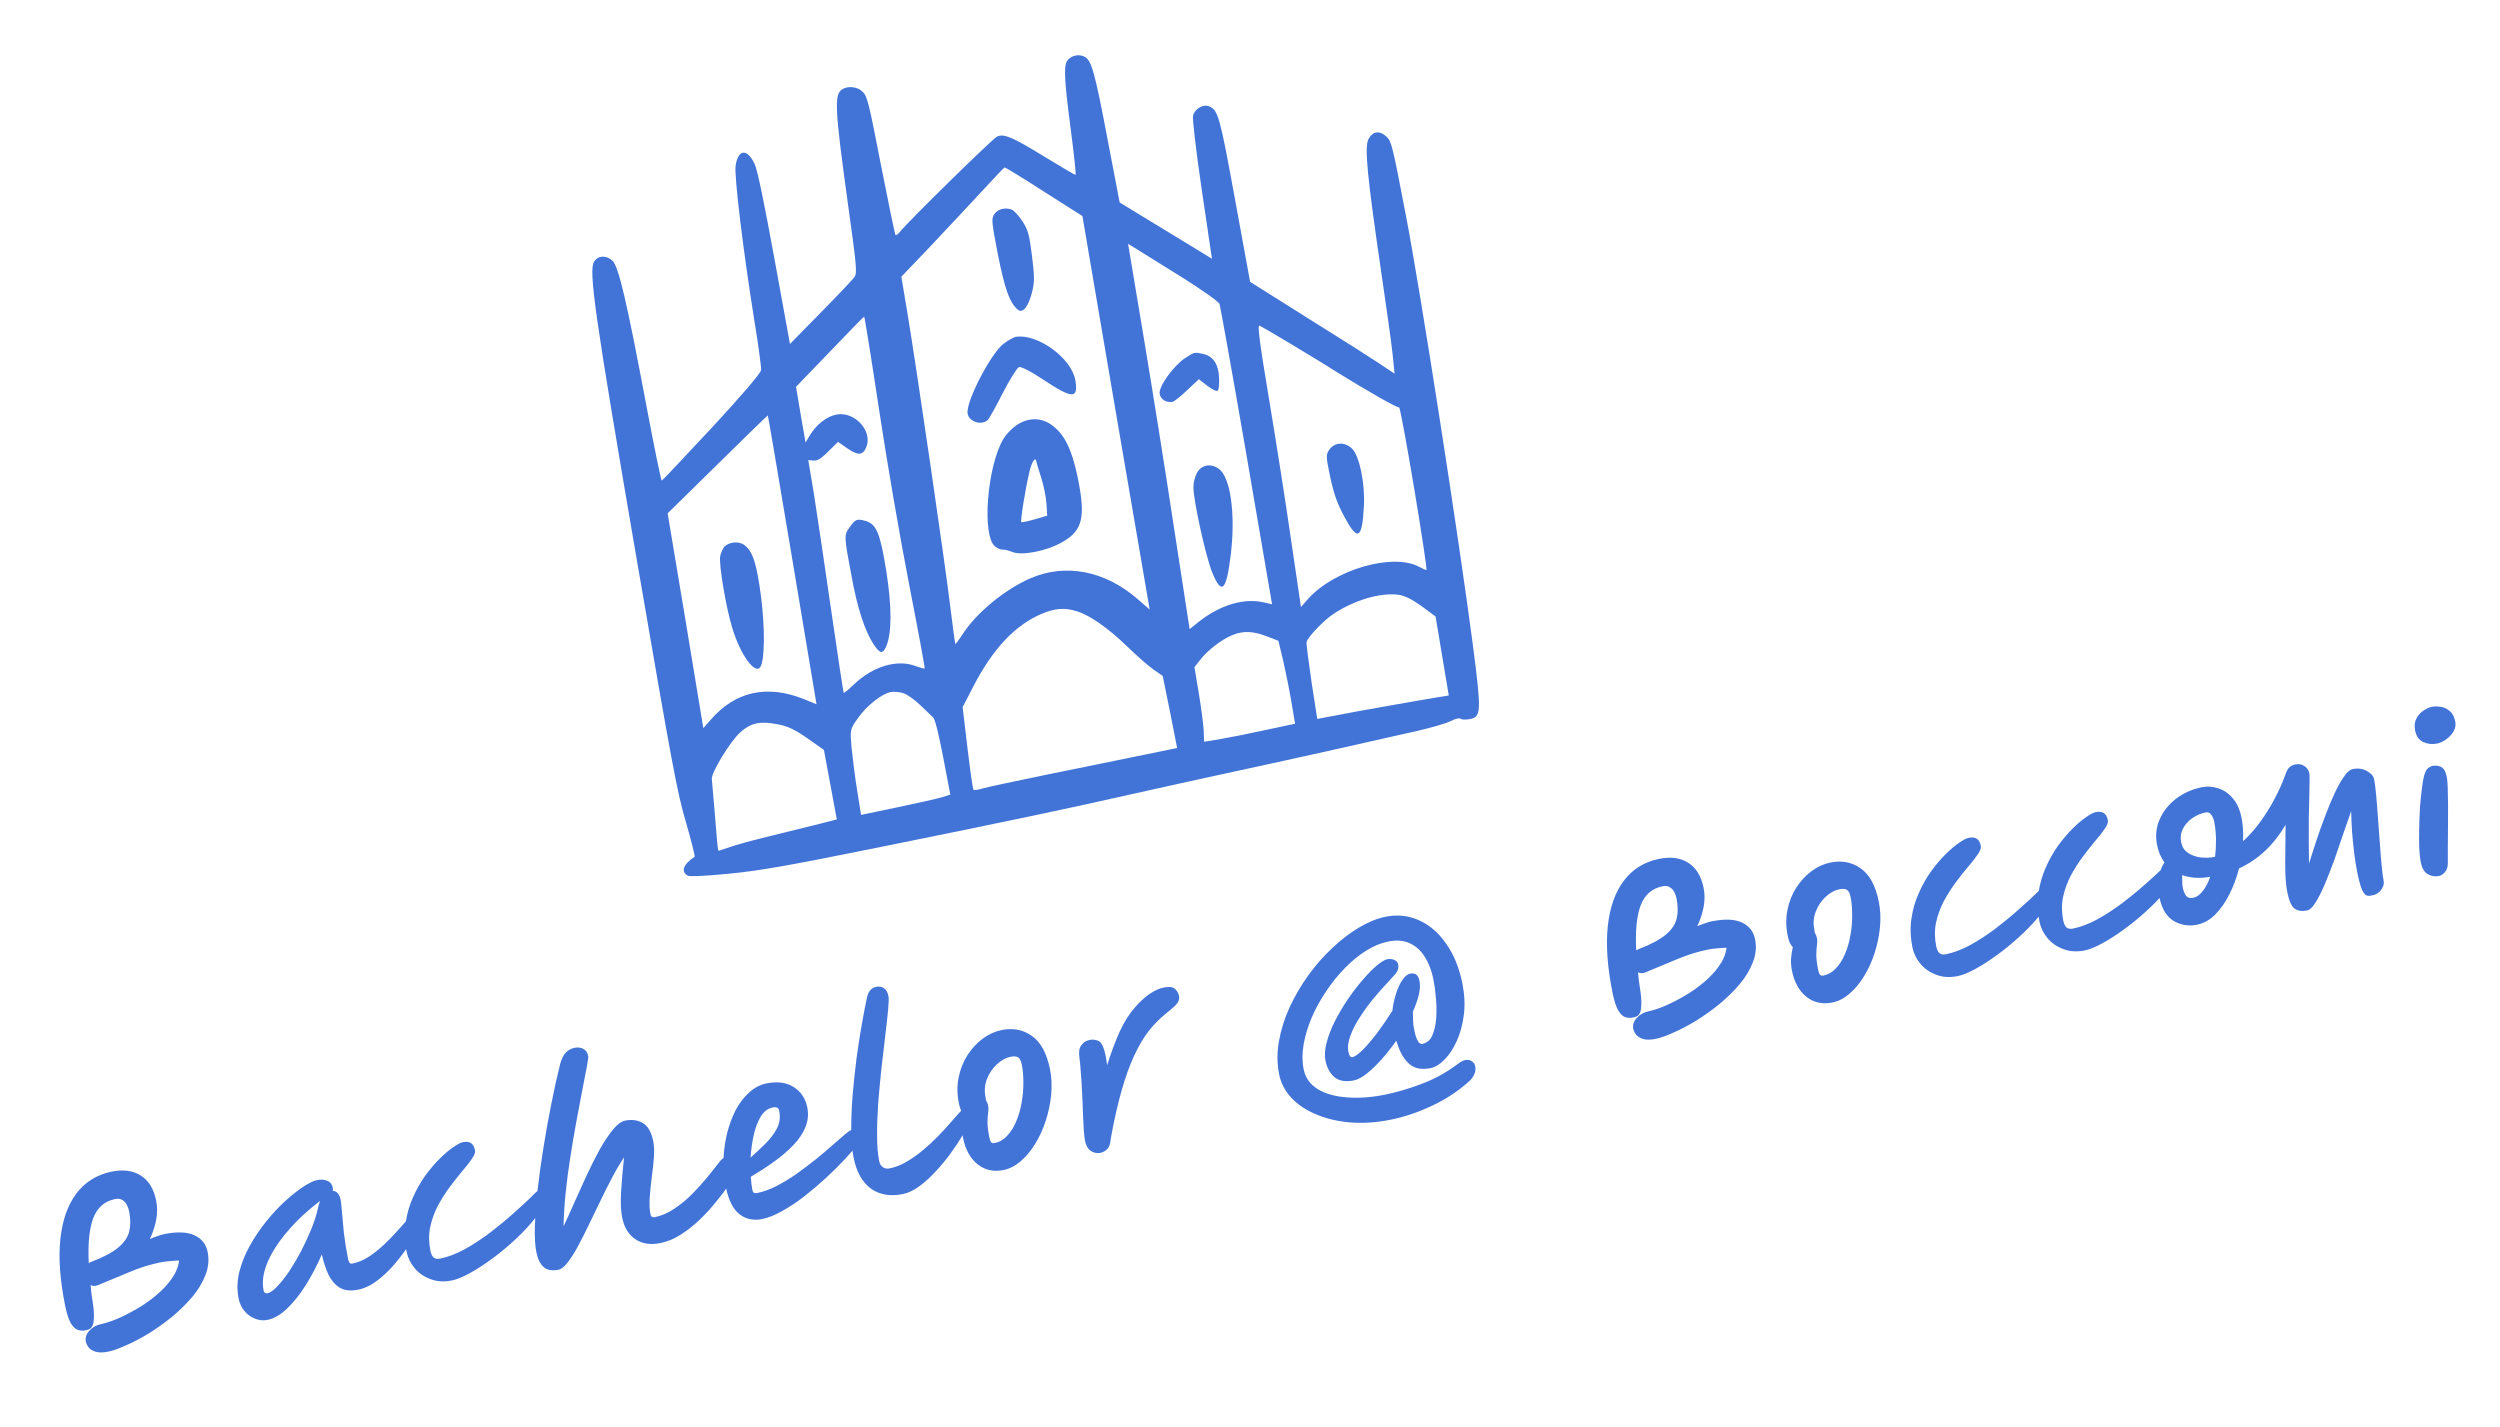 <svg width="566" height="323" viewBox="0 0 566 323" fill="none" xmlns="http://www.w3.org/2000/svg">
<path d="M24.539 306.006C23.253 306.266 22.24 306.258 21.499 305.984C20.795 305.734 20.283 305.381 19.962 304.923C19.672 304.459 19.499 304.086 19.442 303.804C19.258 302.894 19.514 302.059 20.209 301.298C20.929 300.5 21.806 299.996 22.842 299.787C23.845 299.584 25.056 299.192 26.473 298.612C27.915 297.994 29.41 297.235 30.959 296.334C32.538 295.427 34.011 294.395 35.377 293.238C36.774 292.074 37.941 290.826 38.88 289.493C39.819 288.161 40.375 286.792 40.547 285.386C39.832 285.4 39.123 285.445 38.42 285.522C37.711 285.567 37.012 285.66 36.322 285.799C34.001 286.268 31.652 287.004 29.275 288.007C26.899 289.009 24.535 289.993 22.183 290.958C21.613 291.204 21.058 291.202 20.517 290.952C20.588 291.624 20.648 292.248 20.7 292.825C20.776 293.365 20.862 293.951 20.958 294.585C21.206 296.135 21.305 297.355 21.257 298.246C21.234 299.1 21.131 299.724 20.95 300.12C20.769 300.516 20.544 300.774 20.274 300.894C20.004 301.013 19.744 301.099 19.493 301.149C19.399 301.168 19.336 301.181 19.305 301.187C18.74 301.301 18.179 301.268 17.62 301.087C17.061 300.906 16.536 300.409 16.045 299.594C15.547 298.747 15.114 297.415 14.747 295.596C13.58 289.824 13.219 284.804 13.662 280.536C14.13 276.23 15.344 272.785 17.302 270.202C19.287 267.581 21.957 265.931 25.313 265.253C27.948 264.72 30.148 265.026 31.914 266.171C33.673 267.285 34.822 269.175 35.361 271.841C35.634 273.189 35.64 274.592 35.379 276.048C35.118 277.505 34.635 278.99 33.929 280.504C34.5 280.258 35.061 280.047 35.613 279.87C36.158 279.662 36.682 279.507 37.184 279.405C40.132 278.809 42.42 278.902 44.047 279.683C45.668 280.433 46.656 281.686 47.011 283.443C47.366 285.199 47.197 286.947 46.504 288.687C45.842 290.42 44.825 292.095 43.454 293.711C42.108 295.289 40.568 296.792 38.832 298.22C37.09 299.617 35.32 300.872 33.521 301.987C31.716 303.07 30.017 303.952 28.424 304.633C26.838 305.345 25.543 305.803 24.539 306.006ZM20.102 285.992C20.271 285.86 20.463 285.756 20.676 285.68C23.404 284.639 25.438 283.559 26.779 282.439C28.119 281.319 28.948 280.091 29.266 278.753C29.583 277.416 29.571 275.9 29.228 274.207C29.14 273.767 28.982 273.31 28.755 272.833C28.528 272.357 28.191 271.984 27.745 271.715C27.324 271.408 26.753 271.328 26.032 271.474C23.648 271.956 22 273.415 21.089 275.852C20.203 278.251 19.874 281.631 20.102 285.992ZM60.582 298.819C59.578 299.021 58.612 298.923 57.682 298.523C56.759 298.155 55.973 297.579 55.325 296.796C54.671 295.981 54.239 295.057 54.03 294.022C53.637 292.077 53.677 290.094 54.15 288.072C54.654 286.044 55.444 284.056 56.519 282.108C57.594 280.161 58.824 278.329 60.207 276.613C61.616 274.859 63.05 273.312 64.509 271.972C66 270.626 67.379 269.532 68.644 268.688C69.942 267.838 70.983 267.334 71.767 267.176C72.676 266.992 73.455 267.047 74.102 267.34C74.774 267.596 75.192 268.132 75.357 268.947C75.408 269.198 75.386 269.415 75.292 269.597C75.719 269.609 76.096 269.777 76.423 270.103C76.75 270.429 76.99 270.968 77.142 271.721C77.205 272.034 77.292 272.866 77.401 274.215C77.51 275.564 77.661 277.198 77.853 279.118C78.077 281.032 78.395 283.008 78.807 285.047C78.87 285.361 78.975 285.633 79.119 285.865C79.258 286.066 79.484 286.134 79.797 286.071C81.052 285.817 82.272 285.31 83.456 284.548C84.666 283.748 85.806 282.849 86.877 281.849C87.973 280.811 88.947 279.814 89.799 278.859C90.675 277.865 91.408 277.048 91.997 276.407C92.61 275.728 93.027 275.366 93.246 275.321C94.313 275.106 94.954 275.531 95.169 276.598C95.226 276.88 95.002 277.546 94.496 278.595C94.014 279.606 93.311 280.809 92.385 282.205C91.453 283.568 90.379 284.961 89.165 286.381C87.975 287.764 86.685 288.972 85.294 290.004C83.934 291.03 82.548 291.685 81.137 291.971C79.412 292.319 78.012 292.178 76.938 291.546C75.894 290.908 75.045 289.937 74.39 288.633C73.76 287.291 73.251 285.745 72.865 283.995C71.728 286.608 70.478 288.983 69.114 291.12C67.775 293.219 66.379 294.953 64.926 296.325C63.473 297.696 62.025 298.527 60.582 298.819ZM72.473 271.881C69.697 273.976 67.279 276.228 65.219 278.636C63.153 281.012 61.608 283.381 60.584 285.743C59.591 288.099 59.288 290.233 59.674 292.146C59.782 292.679 60.087 292.895 60.589 292.794C61.185 292.673 61.899 292.17 62.732 291.283C63.596 290.39 64.494 289.262 65.427 287.898C66.353 286.503 67.253 284.983 68.128 283.337C68.997 281.659 69.781 279.966 70.481 278.258C71.18 276.55 71.689 274.945 72.005 273.444C72.124 272.898 72.279 272.377 72.473 271.881ZM102.283 289.9C100.527 290.255 98.923 290.155 97.472 289.599C96.028 289.075 94.834 288.255 93.89 287.14C92.94 285.994 92.329 284.746 92.056 283.397C91.6 281.139 91.523 278.983 91.827 276.931C92.124 274.846 92.678 272.906 93.49 271.11C94.296 269.282 95.234 267.623 96.304 266.134C97.406 264.638 98.501 263.355 99.591 262.286C100.706 261.179 101.724 260.321 102.645 259.71C103.56 259.068 104.253 258.699 104.724 258.604C105.57 258.433 106.204 258.501 106.625 258.807C107.072 259.076 107.377 259.619 107.542 260.434C107.637 260.905 107.406 261.539 106.849 262.337C106.324 263.129 105.598 264.059 104.671 265.128C103.776 266.19 102.84 267.375 101.864 268.683C100.887 269.99 99.983 271.413 99.152 272.953C98.352 274.485 97.765 276.106 97.392 277.814C97.05 279.515 97.066 281.291 97.44 283.142C97.58 283.832 97.813 284.339 98.14 284.665C98.499 284.984 98.991 285.081 99.619 284.954C101.407 284.593 103.256 283.892 105.168 282.853C107.105 281.776 108.995 280.545 110.837 279.16C112.705 277.738 114.44 276.31 116.044 274.876C117.679 273.436 119.069 272.159 120.215 271.046C120.673 270.561 121.067 270.172 121.399 269.876C121.731 269.58 121.976 269.417 122.132 269.385C123.073 269.195 123.642 269.586 123.839 270.558C123.94 271.06 123.7 271.81 123.118 272.809C122.462 274.085 121.498 275.455 120.227 276.92C118.988 278.378 117.566 279.825 115.963 281.259C114.39 282.686 112.749 284.014 111.038 285.241C109.359 286.462 107.754 287.488 106.224 288.32C104.695 289.151 103.381 289.678 102.283 289.9ZM126.447 287.464C125.004 287.756 123.887 287.558 123.095 286.869C122.302 286.18 121.748 285.052 121.431 283.483C121.139 282.041 121.026 280.105 121.09 277.676C121.179 275.209 121.386 272.441 121.713 269.372C122.064 266.265 122.509 263.057 123.049 259.748C123.582 256.409 124.174 253.122 124.827 249.889C125.473 246.624 126.138 243.617 126.823 240.866C127.165 239.655 127.609 238.781 128.154 238.247C128.699 237.712 129.348 237.369 130.101 237.217C130.822 237.071 131.475 237.151 132.059 237.457C132.637 237.732 133.012 238.293 133.183 239.14C133.221 239.328 133.116 240.1 132.867 241.457C132.613 242.781 132.277 244.514 131.861 246.655C131.439 248.764 130.989 251.141 130.511 253.784C130.027 256.395 129.565 259.117 129.125 261.948C128.679 264.748 128.32 267.498 128.05 270.197C127.779 272.896 127.627 275.375 127.594 277.634C128.394 275.938 129.241 274.07 130.134 272.028C131.052 269.949 131.989 267.882 132.945 265.828C133.926 263.736 134.908 261.808 135.889 260.042C136.902 258.27 137.882 256.816 138.827 255.678C139.772 254.54 140.668 253.885 141.515 253.714C143.084 253.397 144.427 253.583 145.545 254.271C146.689 254.921 147.473 256.297 147.898 258.399C148.094 259.371 148.144 260.585 148.046 262.041C147.943 263.466 147.776 264.985 147.547 266.599C147.344 268.174 147.193 269.69 147.095 271.146C146.998 272.602 147.054 273.848 147.263 274.883C147.377 275.448 147.701 275.676 148.234 275.568C149.771 275.258 151.257 274.614 152.692 273.639C154.159 272.657 155.515 271.534 156.761 270.27C158.033 268.968 159.166 267.711 160.161 266.497C161.182 265.246 162.002 264.216 162.621 263.405C163.053 262.795 163.473 262.368 163.88 262.122C164.281 261.845 164.67 261.668 165.046 261.592C166.332 261.332 167.105 261.846 167.365 263.131C167.416 263.382 167.432 263.706 167.414 264.101C167.39 264.465 167.181 264.964 166.787 265.599C166.393 266.234 165.792 267.139 164.985 268.314C164.178 269.489 163.211 270.762 162.084 272.132C160.988 273.496 159.758 274.839 158.393 276.159C157.052 277.442 155.63 278.562 154.126 279.519C152.621 280.476 151.101 281.11 149.564 281.421C147.243 281.89 145.322 281.593 143.801 280.529C142.286 279.496 141.304 277.867 140.854 275.64C140.543 274.103 140.467 272.111 140.625 269.663C140.777 267.183 140.998 264.641 141.287 262.036C140.405 263.325 139.517 264.826 138.623 266.541C137.723 268.225 136.826 270.006 135.932 271.884C135.032 273.731 134.145 275.559 133.27 277.369C132.42 279.14 131.592 280.777 130.786 282.278C129.973 283.748 129.203 284.949 128.477 285.879C127.751 286.809 127.074 287.338 126.447 287.464ZM172.551 275.991C170.606 276.384 168.902 276.027 167.437 274.919C165.966 273.78 164.923 271.689 164.308 268.646C163.915 266.702 163.742 264.713 163.788 262.679C163.859 260.608 164.125 258.612 164.585 256.691C165.071 254.732 165.723 252.951 166.542 251.349C167.392 249.741 168.412 248.408 169.602 247.352C170.786 246.263 172.1 245.574 173.542 245.282C175.989 244.787 178.035 245.059 179.682 246.098C181.328 247.136 182.357 248.675 182.769 250.714C183.086 252.282 182.936 253.798 182.318 255.261C181.724 256.687 180.792 258.051 179.521 259.352C178.249 260.654 176.786 261.897 175.132 263.08C173.478 264.263 171.76 265.377 169.98 266.423C170.052 267.584 170.176 268.603 170.354 269.481C170.461 270.015 170.813 270.221 171.409 270.1C172.821 269.815 174.282 269.291 175.793 268.529C177.329 267.729 178.855 266.8 180.371 265.743C181.882 264.654 183.326 263.562 184.704 262.467C186.077 261.341 187.317 260.29 188.426 259.315C189.56 258.303 190.49 257.494 191.217 256.89C191.968 256.249 192.47 255.903 192.721 255.852C193.411 255.712 193.954 255.815 194.35 256.159C194.746 256.504 194.992 256.911 195.087 257.381C195.131 257.601 194.806 258.173 194.111 259.097C193.448 260.014 192.499 261.136 191.266 262.463C190.057 263.752 188.67 265.126 187.104 266.585C185.563 268.007 183.934 269.397 182.217 270.756C180.526 272.078 178.843 273.201 177.169 274.127C175.533 275.078 173.994 275.699 172.551 275.991ZM169.934 262.074C171.068 261.061 172.179 260.02 173.269 258.951C174.384 257.844 175.26 256.688 175.898 255.481C176.529 254.244 176.702 252.919 176.417 251.508C176.335 251.1 176.171 250.856 175.926 250.775C175.675 250.662 175.345 250.647 174.937 250.73C173.84 250.951 172.934 251.64 172.221 252.797C171.539 253.946 171.009 255.36 170.629 257.036C170.275 258.675 170.043 260.354 169.934 262.074ZM204.378 270.342C201.555 270.912 199.154 270.5 197.174 269.104C195.219 267.671 193.915 265.339 193.262 262.109C192.907 260.352 192.727 258.25 192.722 255.803C192.711 253.324 192.815 250.691 193.036 247.904C193.281 245.079 193.579 242.277 193.932 239.496C194.315 236.709 194.721 234.113 195.149 231.708C195.577 229.304 195.968 227.282 196.323 225.643C196.653 224.369 197.335 223.627 198.37 223.418C199.029 223.285 199.603 223.381 200.093 223.706C200.615 224.025 200.968 224.639 201.152 225.549C201.24 225.988 201.214 226.989 201.073 228.552C200.932 230.115 200.719 232.051 200.435 234.361C200.176 236.634 199.89 239.091 199.575 241.734C199.292 244.37 199.043 247.016 198.829 249.671C198.646 252.32 198.56 254.802 198.571 257.118C198.575 259.402 198.733 261.313 199.044 262.85C199.171 263.477 199.444 263.944 199.866 264.251C200.318 264.551 200.842 264.641 201.438 264.521C202.724 264.261 203.994 263.759 205.248 263.016C206.533 262.267 207.761 261.398 208.932 260.41C210.135 259.416 211.25 258.391 212.277 257.335C213.304 256.278 214.216 255.294 215.011 254.383C215.831 253.433 216.495 252.679 217.002 252.119C217.665 251.365 218.138 250.959 218.421 250.902C219.487 250.687 220.125 251.096 220.334 252.131C220.385 252.382 220.176 252.963 219.707 253.874C219.313 254.672 218.738 255.702 217.981 256.965C217.225 258.228 216.324 259.586 215.278 261.038C214.258 262.452 213.132 263.822 211.898 265.149C210.696 266.469 209.455 267.601 208.177 268.545C206.899 269.489 205.632 270.088 204.378 270.342ZM227.199 264.896C224.972 265.346 223.026 264.924 221.36 263.628C219.688 262.301 218.583 260.304 218.044 257.638C217.873 256.791 217.808 255.907 217.85 254.984C217.924 254.055 218.057 253.179 218.25 252.357C218.004 252.113 217.775 251.784 217.56 251.37C217.371 250.918 217.213 250.379 217.086 249.752C216.674 247.713 216.658 245.774 217.037 243.934C217.41 242.063 218.081 240.377 219.05 238.875C220.02 237.373 221.172 236.128 222.507 235.14C223.842 234.152 225.262 233.506 226.767 233.202C229.339 232.682 231.615 233.12 233.595 234.515C235.606 235.904 236.979 238.418 237.715 242.056C238.082 243.875 238.174 245.783 237.99 247.779C237.806 249.775 237.402 251.734 236.778 253.656C236.18 255.54 235.389 257.283 234.407 258.885C233.457 260.481 232.355 261.814 231.102 262.883C229.88 263.946 228.579 264.617 227.199 264.896ZM223.232 249.146C223.459 249.459 223.62 249.851 223.715 250.322C223.81 250.792 223.814 251.297 223.727 251.837C223.64 252.377 223.589 253.09 223.572 253.975C223.548 254.828 223.692 256.023 224.003 257.56C224.085 257.968 224.202 258.303 224.353 258.567C224.529 258.792 224.821 258.864 225.229 258.781C226.295 258.566 227.229 258.018 228.031 257.138C228.864 256.251 229.542 255.167 230.067 253.886C230.623 252.598 231.028 251.211 231.282 249.723C231.561 248.197 231.696 246.684 231.687 245.184C231.703 243.647 231.584 242.251 231.33 240.996C231.165 240.181 230.894 239.648 230.517 239.397C230.14 239.147 229.56 239.101 228.775 239.26C227.709 239.475 226.681 240.042 225.691 240.961C224.727 241.841 223.985 242.938 223.467 244.25C222.942 245.532 222.826 246.894 223.118 248.337C223.175 248.619 223.213 248.889 223.232 249.146ZM249.137 261.001C248.353 261.159 247.621 261.013 246.943 260.563C246.295 260.106 245.864 259.344 245.648 258.278C245.553 257.807 245.461 257.026 245.371 255.935C245.306 254.805 245.24 253.512 245.174 252.057C245.14 250.594 245.077 249.073 244.986 247.491C244.927 245.904 244.836 244.404 244.713 242.992C244.623 241.574 244.51 240.373 244.377 239.387C244.198 238.183 244.341 237.273 244.804 236.657C245.261 236.009 245.881 235.606 246.666 235.448C247.293 235.321 247.889 235.364 248.454 235.576C249.045 235.751 249.498 236.296 249.813 237.211C250.154 238.089 250.436 239.403 250.659 241.154C251.532 238.366 252.474 235.841 253.487 233.58C254.53 231.312 255.719 229.439 257.052 227.962C259.256 225.46 261.409 223.996 263.51 223.571C264.702 223.33 265.54 223.438 266.025 223.896C266.509 224.353 266.808 224.864 266.922 225.428C266.998 225.805 266.974 226.169 266.849 226.52C266.755 226.866 266.477 227.265 266.013 227.718C265.55 228.17 264.826 228.79 263.843 229.576C262.521 230.627 261.262 231.91 260.066 233.425C258.902 234.933 257.808 236.787 256.783 238.986C255.758 241.184 254.807 243.825 253.928 246.908C253.049 249.991 252.232 253.617 251.474 257.786C251.408 258.909 251.143 259.698 250.679 260.15C250.247 260.597 249.733 260.88 249.137 261.001ZM289.608 243.271C289.113 240.825 289.096 238.315 289.555 235.741C290.008 233.135 290.812 230.573 291.968 228.054C293.149 225.498 294.568 223.072 296.227 220.778C297.885 218.484 299.704 216.419 301.683 214.582C303.656 212.714 305.665 211.182 307.708 209.986C309.777 208.751 311.768 207.941 313.681 207.554C316.378 207.009 318.914 207.28 321.289 208.367C323.657 209.423 325.694 211.182 327.399 213.645C329.13 216.07 330.357 219.07 331.08 222.646C331.574 225.093 331.689 227.436 331.424 229.677C331.152 231.887 330.623 233.871 329.835 235.63C329.073 237.351 328.151 238.762 327.067 239.862C326.015 240.957 324.924 241.618 323.795 241.846C323.231 241.96 322.603 242.005 321.913 241.982C321.222 241.958 320.532 241.771 319.841 241.421C319.143 241.04 318.474 240.391 317.832 239.476C317.19 238.562 316.619 237.273 316.12 235.611C315.056 237.132 313.939 238.549 312.768 239.863C311.622 241.14 310.501 242.215 309.404 243.09C308.333 243.927 307.389 244.427 306.574 244.592C304.661 244.979 303.176 244.74 302.12 243.876C301.095 243.006 300.418 241.756 300.088 240.125C299.847 238.933 299.932 237.577 300.344 236.057C300.748 234.506 301.369 232.895 302.207 231.224C303.07 229.516 304.042 227.866 305.124 226.276C306.232 224.649 307.355 223.181 308.495 221.873C309.628 220.534 310.683 219.456 311.661 218.638C312.663 217.782 313.462 217.294 314.058 217.174C314.591 217.066 315.106 217.109 315.602 217.303C316.13 217.49 316.441 217.819 316.536 218.289C316.701 219.105 316.492 219.849 315.91 220.521C315.321 221.163 314.72 221.823 314.107 222.502C313.192 223.47 312.169 224.624 311.036 225.963C309.934 227.296 308.911 228.694 307.966 230.158C307.015 231.591 306.274 233.014 305.744 234.427C305.213 235.84 305.062 237.112 305.29 238.241C305.455 239.056 305.773 239.416 306.243 239.321C306.745 239.22 307.488 238.694 308.471 237.745C309.448 236.764 310.531 235.5 311.72 233.954C312.903 232.376 314.076 230.67 315.24 228.835C315.388 227.467 315.664 226.17 316.07 224.946C316.469 223.69 316.947 222.662 317.504 221.864C318.086 221.028 318.659 220.553 319.224 220.439C319.819 220.319 320.29 220.387 320.636 220.644C320.975 220.869 321.221 221.358 321.373 222.111C321.551 222.989 321.5 224.028 321.22 225.227C320.933 226.395 320.487 227.66 319.881 229.023C319.877 229.808 319.891 230.523 319.923 231.169C319.956 231.816 320.026 232.406 320.134 232.939C320.223 233.378 320.343 233.892 320.495 234.482C320.672 235.034 320.88 235.498 321.119 235.874C321.39 236.244 321.697 236.393 322.042 236.324C323.046 236.121 323.785 235.498 324.26 234.455C324.729 233.381 325.024 232.097 325.147 230.603C325.263 229.078 325.244 227.531 325.09 225.963C324.968 224.388 324.783 222.989 324.535 221.765C324.13 219.758 323.474 218.046 322.567 216.629C321.692 215.207 320.554 214.18 319.153 213.549C317.784 212.911 316.158 212.783 314.276 213.163C312.614 213.499 310.942 214.196 309.263 215.254C307.583 216.312 305.973 217.633 304.432 219.218C302.892 220.802 301.483 222.556 300.207 224.479C298.924 226.371 297.839 228.353 296.953 230.426C296.091 232.461 295.486 234.476 295.139 236.473C294.791 238.469 294.795 240.346 295.15 242.102C295.537 244.015 296.607 245.513 298.36 246.595C300.107 247.646 302.304 248.263 304.953 248.446C307.608 248.66 310.488 248.453 313.594 247.826C316.197 247.299 318.894 246.509 321.684 245.456C324.481 244.433 327.117 243.019 329.593 241.213C329.931 240.949 330.273 240.7 330.617 240.467C330.993 240.228 331.385 240.067 331.793 239.985C332.295 239.883 332.753 239.97 333.168 240.245C333.614 240.514 333.888 240.9 333.989 241.402C334.11 241.997 334.048 242.581 333.805 243.153C333.561 243.724 333.207 244.237 332.744 244.689C330.176 247.004 327.34 248.883 324.236 250.327C321.139 251.802 318.006 252.859 314.838 253.499C311.639 254.146 308.596 254.353 305.708 254.121C302.853 253.882 300.281 253.275 297.995 252.301C295.715 251.358 293.849 250.119 292.396 248.584C290.937 247.018 290.007 245.247 289.608 243.271ZM374.876 235.194C373.59 235.454 372.577 235.447 371.836 235.172C371.132 234.922 370.62 234.569 370.299 234.111C370.01 233.648 369.836 233.274 369.779 232.992C369.595 232.083 369.851 231.247 370.546 230.487C371.266 229.688 372.144 229.184 373.179 228.975C374.182 228.772 375.393 228.381 376.81 227.8C378.252 227.182 379.747 226.423 381.296 225.523C382.875 224.616 384.348 223.583 385.714 222.426C387.111 221.262 388.279 220.014 389.217 218.681C390.156 217.349 390.712 215.98 390.885 214.574C390.169 214.588 389.46 214.633 388.757 214.71C388.048 214.755 387.349 214.848 386.659 214.987C384.338 215.456 381.989 216.192 379.612 217.195C377.236 218.198 374.872 219.181 372.521 220.146C371.95 220.392 371.395 220.39 370.854 220.14C370.925 220.812 370.986 221.436 371.037 222.013C371.113 222.553 371.199 223.14 371.295 223.773C371.543 225.323 371.642 226.543 371.594 227.434C371.571 228.288 371.468 228.913 371.287 229.308C371.106 229.704 370.881 229.962 370.611 230.082C370.341 230.201 370.081 230.287 369.83 230.337C369.736 230.356 369.673 230.369 369.642 230.375C369.077 230.49 368.516 230.456 367.957 230.275C367.398 230.095 366.873 229.597 366.382 228.782C365.884 227.936 365.452 226.603 365.084 224.784C363.917 219.012 363.556 213.993 363.999 209.724C364.467 205.418 365.681 201.973 367.64 199.39C369.624 196.769 372.294 195.119 375.65 194.441C378.285 193.908 380.485 194.215 382.251 195.359C384.01 196.473 385.159 198.363 385.698 201.029C385.971 202.377 385.977 203.78 385.716 205.237C385.456 206.693 384.972 208.178 384.266 209.692C384.837 209.446 385.398 209.235 385.95 209.058C386.496 208.85 387.019 208.695 387.521 208.594C390.469 207.998 392.757 208.09 394.384 208.871C396.005 209.621 396.993 210.874 397.348 212.631C397.703 214.387 397.534 216.135 396.841 217.875C396.179 219.609 395.163 221.283 393.791 222.899C392.445 224.477 390.905 225.98 389.169 227.408C387.427 228.805 385.657 230.06 383.858 231.175C382.053 232.258 380.354 233.14 378.761 233.821C377.175 234.533 375.88 234.991 374.876 235.194ZM370.439 215.18C370.609 215.048 370.8 214.944 371.013 214.868C373.741 213.827 375.775 212.747 377.116 211.627C378.457 210.507 379.286 209.279 379.603 207.941C379.92 206.604 379.908 205.088 379.565 203.395C379.477 202.956 379.319 202.498 379.092 202.021C378.865 201.545 378.528 201.172 378.082 200.903C377.661 200.596 377.09 200.516 376.369 200.662C373.985 201.144 372.337 202.603 371.426 205.04C370.54 207.439 370.211 210.819 370.439 215.18ZM414.842 226.969C412.615 227.419 410.669 226.996 409.003 225.701C407.331 224.374 406.226 222.377 405.687 219.711C405.516 218.864 405.451 217.979 405.493 217.057C405.566 216.128 405.7 215.252 405.892 214.43C405.647 214.185 405.417 213.856 405.203 213.443C405.014 212.991 404.856 212.452 404.729 211.824C404.317 209.786 404.301 207.846 404.68 206.007C405.052 204.136 405.724 202.45 406.693 200.948C407.663 199.446 408.815 198.201 410.15 197.213C411.485 196.225 412.905 195.579 414.41 195.274C416.982 194.754 419.258 195.192 421.238 196.588C423.249 197.977 424.622 200.491 425.358 204.129C425.725 205.948 425.817 207.856 425.633 209.852C425.449 211.848 425.045 213.807 424.421 215.728C423.822 217.612 423.032 219.355 422.05 220.958C421.099 222.554 419.998 223.886 418.745 224.956C417.523 226.019 416.222 226.69 414.842 226.969ZM410.875 211.219C411.102 211.532 411.262 211.924 411.358 212.394C411.453 212.865 411.457 213.37 411.37 213.91C411.283 214.45 411.231 215.162 411.214 216.047C411.191 216.901 411.335 218.096 411.645 219.633C411.728 220.041 411.845 220.376 411.996 220.639C412.172 220.865 412.464 220.937 412.872 220.854C413.938 220.639 414.872 220.091 415.674 219.21C416.506 218.324 417.185 217.24 417.71 215.959C418.266 214.671 418.671 213.283 418.925 211.795C419.204 210.27 419.339 208.757 419.33 207.257C419.345 205.72 419.227 204.323 418.973 203.069C418.808 202.253 418.537 201.72 418.16 201.47C417.783 201.22 417.202 201.174 416.418 201.333C415.352 201.548 414.324 202.115 413.334 203.033C412.369 203.914 411.628 205.011 411.11 206.323C410.585 207.605 410.469 208.967 410.76 210.409C410.818 210.692 410.856 210.961 410.875 211.219ZM443.202 220.992C441.445 221.347 439.841 221.247 438.391 220.691C436.946 220.167 435.752 219.347 434.808 218.232C433.858 217.086 433.247 215.838 432.975 214.489C432.518 212.231 432.442 210.075 432.745 208.023C433.042 205.938 433.596 203.998 434.409 202.202C435.214 200.374 436.152 198.715 437.223 197.225C438.324 195.73 439.42 194.447 440.509 193.378C441.624 192.271 442.642 191.412 443.564 190.802C444.479 190.16 445.171 189.791 445.642 189.696C446.489 189.525 447.123 189.593 447.544 189.899C447.99 190.168 448.295 190.711 448.46 191.526C448.555 191.997 448.324 192.631 447.767 193.429C447.242 194.221 446.516 195.151 445.589 196.22C444.694 197.282 443.758 198.467 442.782 199.775C441.805 201.082 440.901 202.505 440.07 204.044C439.27 205.577 438.683 207.198 438.31 208.906C437.968 210.607 437.985 212.383 438.359 214.233C438.498 214.924 438.731 215.431 439.058 215.757C439.417 216.076 439.91 216.173 440.537 216.046C442.325 215.685 444.175 214.984 446.087 213.945C448.024 212.868 449.913 211.637 451.755 210.252C453.623 208.83 455.358 207.402 456.962 205.968C458.597 204.528 459.987 203.251 461.134 202.138C461.591 201.653 461.985 201.264 462.317 200.968C462.649 200.672 462.894 200.509 463.051 200.477C463.992 200.287 464.56 200.678 464.757 201.65C464.858 202.152 464.618 202.902 464.037 203.901C463.38 205.177 462.417 206.547 461.146 208.012C459.906 209.47 458.484 210.916 456.881 212.351C455.308 213.778 453.667 215.106 451.956 216.333C450.277 217.554 448.672 218.58 447.143 219.412C445.613 220.243 444.299 220.77 443.202 220.992ZM471.964 215.178C470.207 215.533 468.604 215.433 467.153 214.878C465.708 214.353 464.514 213.534 463.571 212.419C462.621 211.272 462.009 210.024 461.737 208.676C461.28 206.417 461.204 204.262 461.507 202.209C461.804 200.125 462.359 198.185 463.171 196.388C463.977 194.56 464.915 192.901 465.985 191.412C467.086 189.916 468.182 188.634 469.272 187.564C470.386 186.458 471.404 185.599 472.326 184.988C473.241 184.346 473.933 183.978 474.404 183.883C475.251 183.711 475.885 183.779 476.306 184.086C476.752 184.355 477.057 184.897 477.222 185.713C477.317 186.183 477.086 186.817 476.529 187.616C476.004 188.407 475.278 189.338 474.351 190.406C473.456 191.469 472.52 192.654 471.544 193.961C470.567 195.268 469.664 196.692 468.832 198.231C468.032 199.764 467.445 201.384 467.072 203.092C466.731 204.793 466.747 206.569 467.121 208.42C467.26 209.11 467.493 209.618 467.82 209.944C468.179 210.263 468.672 210.359 469.299 210.232C471.087 209.871 472.937 209.171 474.849 208.131C476.786 207.054 478.675 205.823 480.518 204.439C482.385 203.017 484.12 201.589 485.724 200.154C487.359 198.714 488.75 197.437 489.896 196.324C490.353 195.84 490.747 195.45 491.079 195.154C491.411 194.859 491.656 194.695 491.813 194.663C492.754 194.473 493.322 194.864 493.519 195.837C493.62 196.338 493.38 197.089 492.799 198.088C492.142 199.363 491.179 200.733 489.908 202.198C488.668 203.657 487.247 205.103 485.643 206.537C484.071 207.965 482.429 209.292 480.718 210.52C479.039 211.741 477.434 212.767 475.905 213.598C474.375 214.43 473.062 214.957 471.964 215.178ZM522.352 206.12C521.128 206.367 520.168 206.219 519.47 205.674C518.779 205.161 518.24 203.948 517.853 202.034C517.523 200.403 517.362 198.232 517.369 195.521C517.376 192.81 517.405 189.882 517.455 186.738C514.759 191.331 511.245 194.621 506.913 196.606C506.384 198.672 505.666 200.613 504.759 202.428C503.853 204.244 502.777 205.784 501.531 207.048C500.309 208.274 498.93 209.042 497.393 209.353C495.48 209.74 493.707 209.445 492.073 208.469C490.471 207.487 489.406 205.695 488.88 203.091C488.525 201.335 488.491 199.791 488.777 198.46C489.056 197.098 489.478 196.033 490.041 195.266C489.235 194.189 488.677 192.881 488.367 191.344C487.948 189.274 488.142 187.325 488.948 185.497C489.754 183.669 490.99 182.114 492.657 180.83C494.355 179.54 496.302 178.673 498.497 178.229C499.72 177.982 500.944 178.061 502.169 178.467C503.419 178.834 504.515 179.576 505.459 180.691C506.427 181.768 507.102 183.248 507.482 185.13C507.799 186.698 507.913 188.471 507.823 190.448C509.783 188.68 511.614 186.433 513.316 183.706C515.049 180.972 516.489 178.004 517.637 174.801C517.999 173.847 518.667 173.271 519.639 173.075C520.454 172.91 521.148 173.031 521.72 173.437C522.317 173.806 522.695 174.383 522.853 175.167C522.885 175.324 522.895 175.861 522.885 176.777C522.874 177.693 522.855 178.889 522.826 180.364C522.791 181.807 522.754 183.398 522.714 185.136C522.705 186.869 522.702 188.632 522.706 190.427C522.709 192.222 522.725 193.916 522.754 195.51C523.271 193.871 523.832 192.125 524.437 190.273C525.067 188.382 525.735 186.517 526.44 184.677C527.139 182.805 527.855 181.094 528.586 179.542C529.317 177.991 530.026 176.737 530.715 175.782C531.397 174.795 532.036 174.242 532.632 174.121C533.824 173.88 534.897 174.022 535.852 174.548C536.807 175.073 537.358 175.696 537.503 176.418C537.649 177.139 537.796 178.268 537.943 179.806C538.091 181.343 538.229 183.078 538.359 185.01C538.513 186.905 538.655 188.819 538.785 190.752C538.914 192.684 539.056 194.435 539.21 196.004C539.357 197.541 539.507 198.686 539.659 199.439C539.786 200.066 539.608 200.722 539.126 201.407C538.645 202.092 538.027 202.511 537.275 202.663C537.212 202.676 537.102 202.698 536.945 202.73C536.575 202.837 536.217 202.844 535.872 202.751C535.533 202.689 535.171 202.272 534.787 201.501C534.434 200.723 534.061 199.362 533.668 197.418C533.402 196.1 533.173 194.645 532.981 193.051C532.79 191.458 532.629 189.858 532.501 188.251C532.397 186.607 532.331 185.07 532.303 183.639C531.76 185.153 531.161 186.873 530.506 188.801C529.876 190.692 529.209 192.638 528.504 194.642C527.792 196.614 527.071 198.457 526.34 200.172C525.635 201.849 524.934 203.231 524.24 204.318C523.577 205.399 522.948 206 522.352 206.12ZM501.485 193.982C501.646 192.676 501.718 191.339 501.703 189.971C501.681 188.571 501.54 187.229 501.28 185.943C501.173 185.41 500.958 184.914 500.637 184.457C500.316 183.999 499.889 183.824 499.356 183.932C498.29 184.148 497.283 184.58 496.337 185.228C495.422 185.87 494.718 186.665 494.224 187.614C493.73 188.563 493.597 189.602 493.825 190.731C494.028 191.734 494.529 192.515 495.327 193.072C496.156 193.622 497.108 193.969 498.181 194.111C499.286 194.246 500.34 194.213 501.344 194.01C501.375 194.004 501.422 193.994 501.485 193.982ZM500.393 198.512C499.289 198.702 498.194 198.777 497.108 198.735C496.016 198.662 494.996 198.46 494.047 198.129C494.055 198.65 494.059 199.155 494.06 199.645C494.055 200.103 494.093 200.536 494.176 200.944C494.315 201.634 494.552 202.239 494.885 202.759C495.244 203.242 495.8 203.407 496.553 203.255C497.337 203.096 498.051 202.593 498.696 201.744C499.372 200.889 499.938 199.812 500.393 198.512ZM552.167 198.331C551.289 198.508 550.445 198.369 549.634 197.912C548.855 197.449 548.329 196.544 548.057 195.195C547.911 194.474 547.799 193.435 547.721 192.08C547.674 190.718 547.668 189.234 547.702 187.627C547.73 185.989 547.793 184.36 547.89 182.741C548.018 181.115 548.166 179.665 548.333 178.391C548.494 177.085 548.67 176.103 548.864 175.444C549.125 174.64 549.413 174.125 549.726 173.898C550.065 173.634 550.406 173.467 550.752 173.397C551.379 173.27 551.997 173.341 552.606 173.61C553.247 173.872 553.697 174.646 553.957 175.932C554.059 176.434 554.129 177.268 554.17 178.436C554.203 179.571 554.228 180.905 554.244 182.436C554.259 183.968 554.253 185.552 554.225 187.19C554.228 188.822 554.216 190.375 554.188 191.85C554.184 193.287 554.183 194.495 554.185 195.474C554.187 196.29 553.975 196.937 553.549 197.415C553.161 197.918 552.701 198.223 552.167 198.331ZM551.739 168.349C550.704 168.558 549.687 168.454 548.688 168.035C547.683 167.586 547.051 166.718 546.791 165.432C546.575 164.365 546.668 163.449 547.068 162.682C547.468 161.916 548 161.319 548.664 160.891C549.354 160.425 549.981 160.135 550.545 160.021C551.11 159.907 551.763 159.905 552.503 160.017C553.238 160.097 553.919 160.4 554.548 160.926C555.202 161.414 555.643 162.222 555.871 163.352C556.023 164.104 555.896 164.848 555.489 165.583C555.077 166.287 554.513 166.891 553.799 167.394C553.116 167.891 552.429 168.21 551.739 168.349Z" fill="#4274D8"/>
<path d="M190.688 20.206C188.824 21.402 188.993 24.471 191.942 45.949C193.94 60.262 194.107 61.856 193.423 62.757C193.025 63.315 189.6 66.934 185.777 70.816L178.848 77.872L175.311 58.458C173.043 46.058 171.462 38.36 170.872 37.18C169.19 33.578 167.15 33.722 166.546 37.461C166.181 39.684 168.291 57.026 170.719 72.152C171.686 77.938 172.365 83.182 172.318 83.779C172.238 84.481 167.882 89.583 161.137 96.853C155.052 103.375 149.963 108.796 149.82 108.82C149.677 108.844 148.12 101.289 146.379 92.044C141.932 68.359 140.064 60.414 138.709 59.067C137.306 57.729 135.402 57.801 134.51 59.228C133.228 61.261 134.587 70.864 144.083 126.244C152.365 174.355 153.307 179.408 155.341 186.293C156.522 190.421 157.392 193.864 157.265 193.983C154.692 195.642 154.087 197.316 155.665 198.232C156.103 198.502 159.808 198.326 164.931 197.814C171.846 197.151 177.861 196.097 197.778 192.082C229.717 185.617 241.866 183.047 256.78 179.671C263.551 178.146 274.028 175.856 280.003 174.563C286.026 173.262 296.454 170.979 303.226 169.455C309.997 167.931 317.996 166.103 320.983 165.457C323.963 164.763 327.293 163.813 328.384 163.287C329.468 162.713 330.416 162.505 330.647 162.712C330.83 162.927 331.722 162.975 332.583 162.831C335.403 162.36 335.443 161.42 333.444 145.927C330.191 121.158 321.684 66.399 318.314 48.875C315.272 33.016 315.049 31.972 313.893 30.936C312.37 29.47 310.737 29.694 309.814 31.519C308.882 33.297 309.538 39.871 312.598 60.839C313.813 68.992 315.012 77.639 315.275 80.102L315.731 84.596L312.305 82.318C310.424 81.059 304.869 77.514 299.88 74.416C294.939 71.309 289.121 67.661 286.978 66.298L283.025 63.813L279.639 45.308C276.157 26.229 275.79 24.914 273.734 24.078C272.364 23.521 270.484 24.621 270.11 26.207C269.951 27.02 270.711 33.627 272.093 43.079L274.386 58.572L263.938 52.207L253.49 45.842L250.775 31.649C247.909 16.547 247.127 13.63 245.573 12.857C244.338 12.228 242.808 12.483 241.844 13.48C240.753 14.596 240.874 17.378 242.385 29.069C243.152 34.839 243.648 39.573 243.504 39.597C243.361 39.621 240.253 37.781 236.643 35.582C229.199 31.026 227.343 30.205 225.741 30.915C224.738 31.378 205.695 50.041 203.704 52.536C203.338 52.99 202.9 53.309 202.741 53.238C202.621 53.11 201.144 46.033 199.467 37.466C196.649 22.946 196.354 21.767 195.246 20.723C194.13 19.631 192.026 19.393 190.688 20.206ZM236.375 43.393L245.062 48.921L252.649 93.462L260.284 137.995L257.527 135.605C250.058 129.136 241.134 127.481 233.168 130.974C227.313 133.574 221.013 138.804 217.892 143.651C217.072 144.918 216.347 145.875 216.283 145.787C216.228 145.748 215.732 142.193 215.221 137.953C214.221 129.322 207.517 83.306 205.425 70.778L204.067 62.65L210.884 55.515C214.595 51.552 219.812 46.012 222.432 43.166C225.052 40.32 227.306 37.928 227.449 37.904C227.593 37.88 231.585 40.31 236.375 43.393ZM267.623 62.798C272.07 65.594 275.912 68.294 276.095 68.804C276.279 69.314 279.066 84.823 282.244 103.264L287.994 136.807L286.257 136.409C281.755 135.343 276.505 136.859 271.671 140.566L269.329 142.432L265.838 119.767C263.961 107.35 260.829 87.721 258.896 76.15L255.398 55.206L257.478 56.481C258.578 57.182 263.176 60.002 267.623 62.798ZM198.996 92.594C200.818 104.676 203.741 121.587 205.833 132.345C207.853 142.674 209.426 151.209 209.346 151.321C209.266 151.432 208.39 151.185 207.346 150.819C203.194 149.202 197.713 150.806 193.429 154.864C192.202 156.052 191.119 156.921 191.015 156.889C190.952 156.802 189.633 148.322 188.163 138.049C186.685 127.729 184.911 115.934 184.256 111.718L182.994 104.163L184.142 104.266C185.233 104.33 185.855 103.931 188.586 101.165L189.725 100.041L191.781 101.467C194.228 103.171 195.304 103.139 196.084 101.338C197.692 97.727 193.634 93.145 189.476 93.84C187.181 94.223 184.752 96.153 183.223 98.767L182.379 100.186L181.277 93.882L180.223 87.571L187.844 79.662C192.026 75.278 195.554 71.69 195.649 71.674C195.745 71.658 197.27 81.086 198.996 92.594ZM291.269 77.279C294.273 79.088 299.461 82.202 302.76 84.305C309.774 88.639 316.237 92.327 316.762 92.239C316.954 92.207 318.479 100.455 320.172 110.593C321.865 120.73 323.104 129.026 322.96 129.05C322.817 129.074 322.076 128.755 321.319 128.341C315.374 125.107 302.109 128.945 296.145 135.593L294.536 137.435L292.347 122.564C291.18 114.403 288.927 100.034 287.354 90.614C285.086 77.034 284.646 73.52 285.172 73.727C285.491 73.87 288.264 75.471 291.269 77.279ZM179.386 126.687L184.858 159.441L181.853 158.223C173.646 154.974 166.491 156.562 161.005 162.836L159.229 164.853L155.219 140.554L151.154 116.215L162.423 105.142C168.627 99.043 173.74 94.06 173.836 94.044C173.875 93.988 176.383 108.708 179.386 126.687ZM243.792 138.391C246.74 139.275 250.972 142.254 255.197 146.365C257.309 148.421 260.011 150.771 261.126 151.568L263.238 153.034L264.891 161.162L266.504 169.347L258.856 170.919C254.625 171.773 245.081 173.761 237.616 175.253C230.159 176.794 223.276 178.238 222.344 178.542C221.412 178.845 220.496 178.949 220.368 178.773C220.233 178.55 219.626 174.326 219.026 169.266L217.939 160.109L220.351 155.43C224.769 146.877 229.778 141.567 235.785 138.991C238.812 137.699 241.043 137.523 243.792 138.391ZM316.525 134.647C317.927 134.806 319.641 135.65 321.816 137.203L325.012 139.57L326.506 148.511L327.999 157.453L321.929 158.467C318.535 159.034 311.859 160.247 306.991 161.11L298.227 162.77L296.933 154.434C296.27 149.875 295.735 145.787 295.814 145.38C295.981 144.32 299.66 140.462 301.962 138.947C306.654 135.853 312.413 134.154 316.525 134.647ZM286.747 144.044L289.424 145.072L290.533 149.654C291.1 152.164 291.946 156.348 292.394 159.026L293.2 163.855L286.699 165.236C283.146 166.026 278.534 166.944 276.43 167.296L272.606 167.934L272.518 165.344C272.437 163.981 271.95 160.18 271.407 156.928L270.424 151.047L271.762 149.349C273.291 147.324 276.509 144.821 278.899 143.832C281.376 142.779 283.647 142.842 286.747 144.044ZM204.536 156.941C205.365 157.196 207.038 158.391 208.266 159.562C209.549 160.773 210.84 162.032 211.247 162.406C211.709 162.82 212.491 166.032 213.553 171.507L215.15 179.891L213.238 180.505C212.163 180.832 207.614 181.838 203.152 182.779L194.939 184.496L194.076 179.036C193.573 176.024 193.045 171.689 192.805 169.369C192.445 165.153 192.437 165.106 194.229 162.595C196.211 159.757 199.684 157.014 201.692 156.679C202.456 156.551 203.755 156.678 204.536 156.941ZM176.135 163.995C178.31 164.369 180.024 165.213 182.805 167.157L186.535 169.778L187.996 177.644L189.457 185.509L185.689 186.483C183.61 186.978 178.655 188.199 174.648 189.212C170.68 190.17 166.354 191.334 165.064 191.845C163.765 192.308 162.69 192.635 162.634 192.595C162.523 192.515 162.194 189.08 161.898 184.952C161.554 180.832 161.21 177.006 161.161 176.424C160.93 175.038 165.325 167.816 167.635 165.759C170.032 163.638 172.119 163.191 176.135 163.995Z" fill="#4274D8"/>
<path d="M225.055 48.578C224.426 49.519 224.53 50.435 225.927 57.624C227.484 65.474 228.584 68.534 230.418 70.095C231.51 71.043 232.736 69.56 233.587 66.42C234.255 63.949 234.231 62.626 233.639 57.908C233.008 52.951 232.769 52.106 231.437 50.019C230.592 48.784 229.508 47.589 228.99 47.429C227.476 46.896 225.787 47.374 225.055 48.578Z" fill="#4274D8"/>
<path d="M227.236 77.799C224.352 79.951 218.628 90.983 219.067 93.613C219.379 95.478 222.136 96.394 223.594 95.118C223.896 94.871 225.449 92.105 227.001 89.044C228.593 85.927 230.265 83.289 230.68 83.121C231.142 82.946 233.285 84.013 235.995 85.822C242.793 90.338 244.179 90.402 243.461 86.098C242.622 81.078 234.851 75.445 229.928 76.268C229.498 76.34 228.287 77.033 227.236 77.799Z" fill="#4274D8"/>
<path d="M230.077 96.298C229.065 97.008 227.767 98.355 227.154 99.391C223.476 105.609 222.263 121.294 225.268 123.692C225.889 124.178 226.63 124.497 227.013 124.433C227.347 124.377 228.32 124.608 229.061 124.926C231.236 125.89 236.948 124.788 240.533 122.715C245.193 120.02 245.829 117.063 243.961 107.938C242.58 101.435 240.905 98.176 237.956 96.113C235.518 94.456 232.681 94.536 230.077 96.298ZM234.653 104.578C234.709 104.912 235.228 106.546 235.754 108.227C236.281 109.909 236.808 112.475 236.92 114.029L237.081 116.755L234.268 117.569C232.771 118.015 231.392 118.295 231.233 118.223C230.954 118.024 232.162 110.548 233.061 106.81C233.673 104.299 234.438 103.287 234.653 104.578Z" fill="#4274D8"/>
<path d="M268.224 81.128C265.58 82.945 262.275 87.577 262.539 89.155C262.746 90.398 264.013 91.219 265.448 90.979C265.83 90.915 267.303 89.735 268.745 88.364L271.421 85.853L273.398 87.39C274.521 88.235 275.533 88.705 275.732 88.426C275.931 88.147 276.066 86.895 276.002 85.628C275.937 82.592 274.686 80.687 272.534 80.162C270.391 79.684 270.486 79.668 268.224 81.128Z" fill="#4274D8"/>
<path d="M270.989 107.062C270.575 107.819 270.177 109.261 270.193 110.242C270.123 113.055 272.98 126.045 274.472 129.679C276.617 134.875 277.66 133.766 278.669 125.39C279.748 116.264 278.566 108.008 275.944 106.136C274.103 104.821 272.008 105.22 270.989 107.062Z" fill="#4274D8"/>
<path d="M192.366 119.357C191.052 121.198 191.068 121.294 192.825 130.634C194.071 137.504 195.794 142.819 197.707 145.744C199.222 148.046 199.828 148.142 200.616 146.388C201.929 143.367 201.935 137.517 200.664 129.325C199.259 120.614 198.429 118.59 195.808 117.897C193.959 117.42 193.688 117.563 192.366 119.357Z" fill="#4274D8"/>
<path d="M300.964 101.807C300.167 102.923 300.183 103.314 301.173 108.063C302.02 111.952 302.745 113.945 304.324 116.925C307.394 122.654 308.39 122.144 308.793 114.556C309.054 109.352 307.776 103.176 306.079 101.543C304.445 99.997 302.198 100.077 300.964 101.807Z" fill="#4274D8"/>
<path d="M164.013 123.752C163.639 124.158 163.217 125.163 163.05 125.928C162.724 127.801 164.377 137.699 165.845 142.369C167.672 148.306 170.917 152.728 172.111 151.054C173.146 149.603 173.207 142.319 172.328 135.29C171.329 127.543 170.419 124.746 168.466 123.352C167.239 122.476 165.064 122.691 164.013 123.752Z" fill="#4274D8"/>
</svg>
